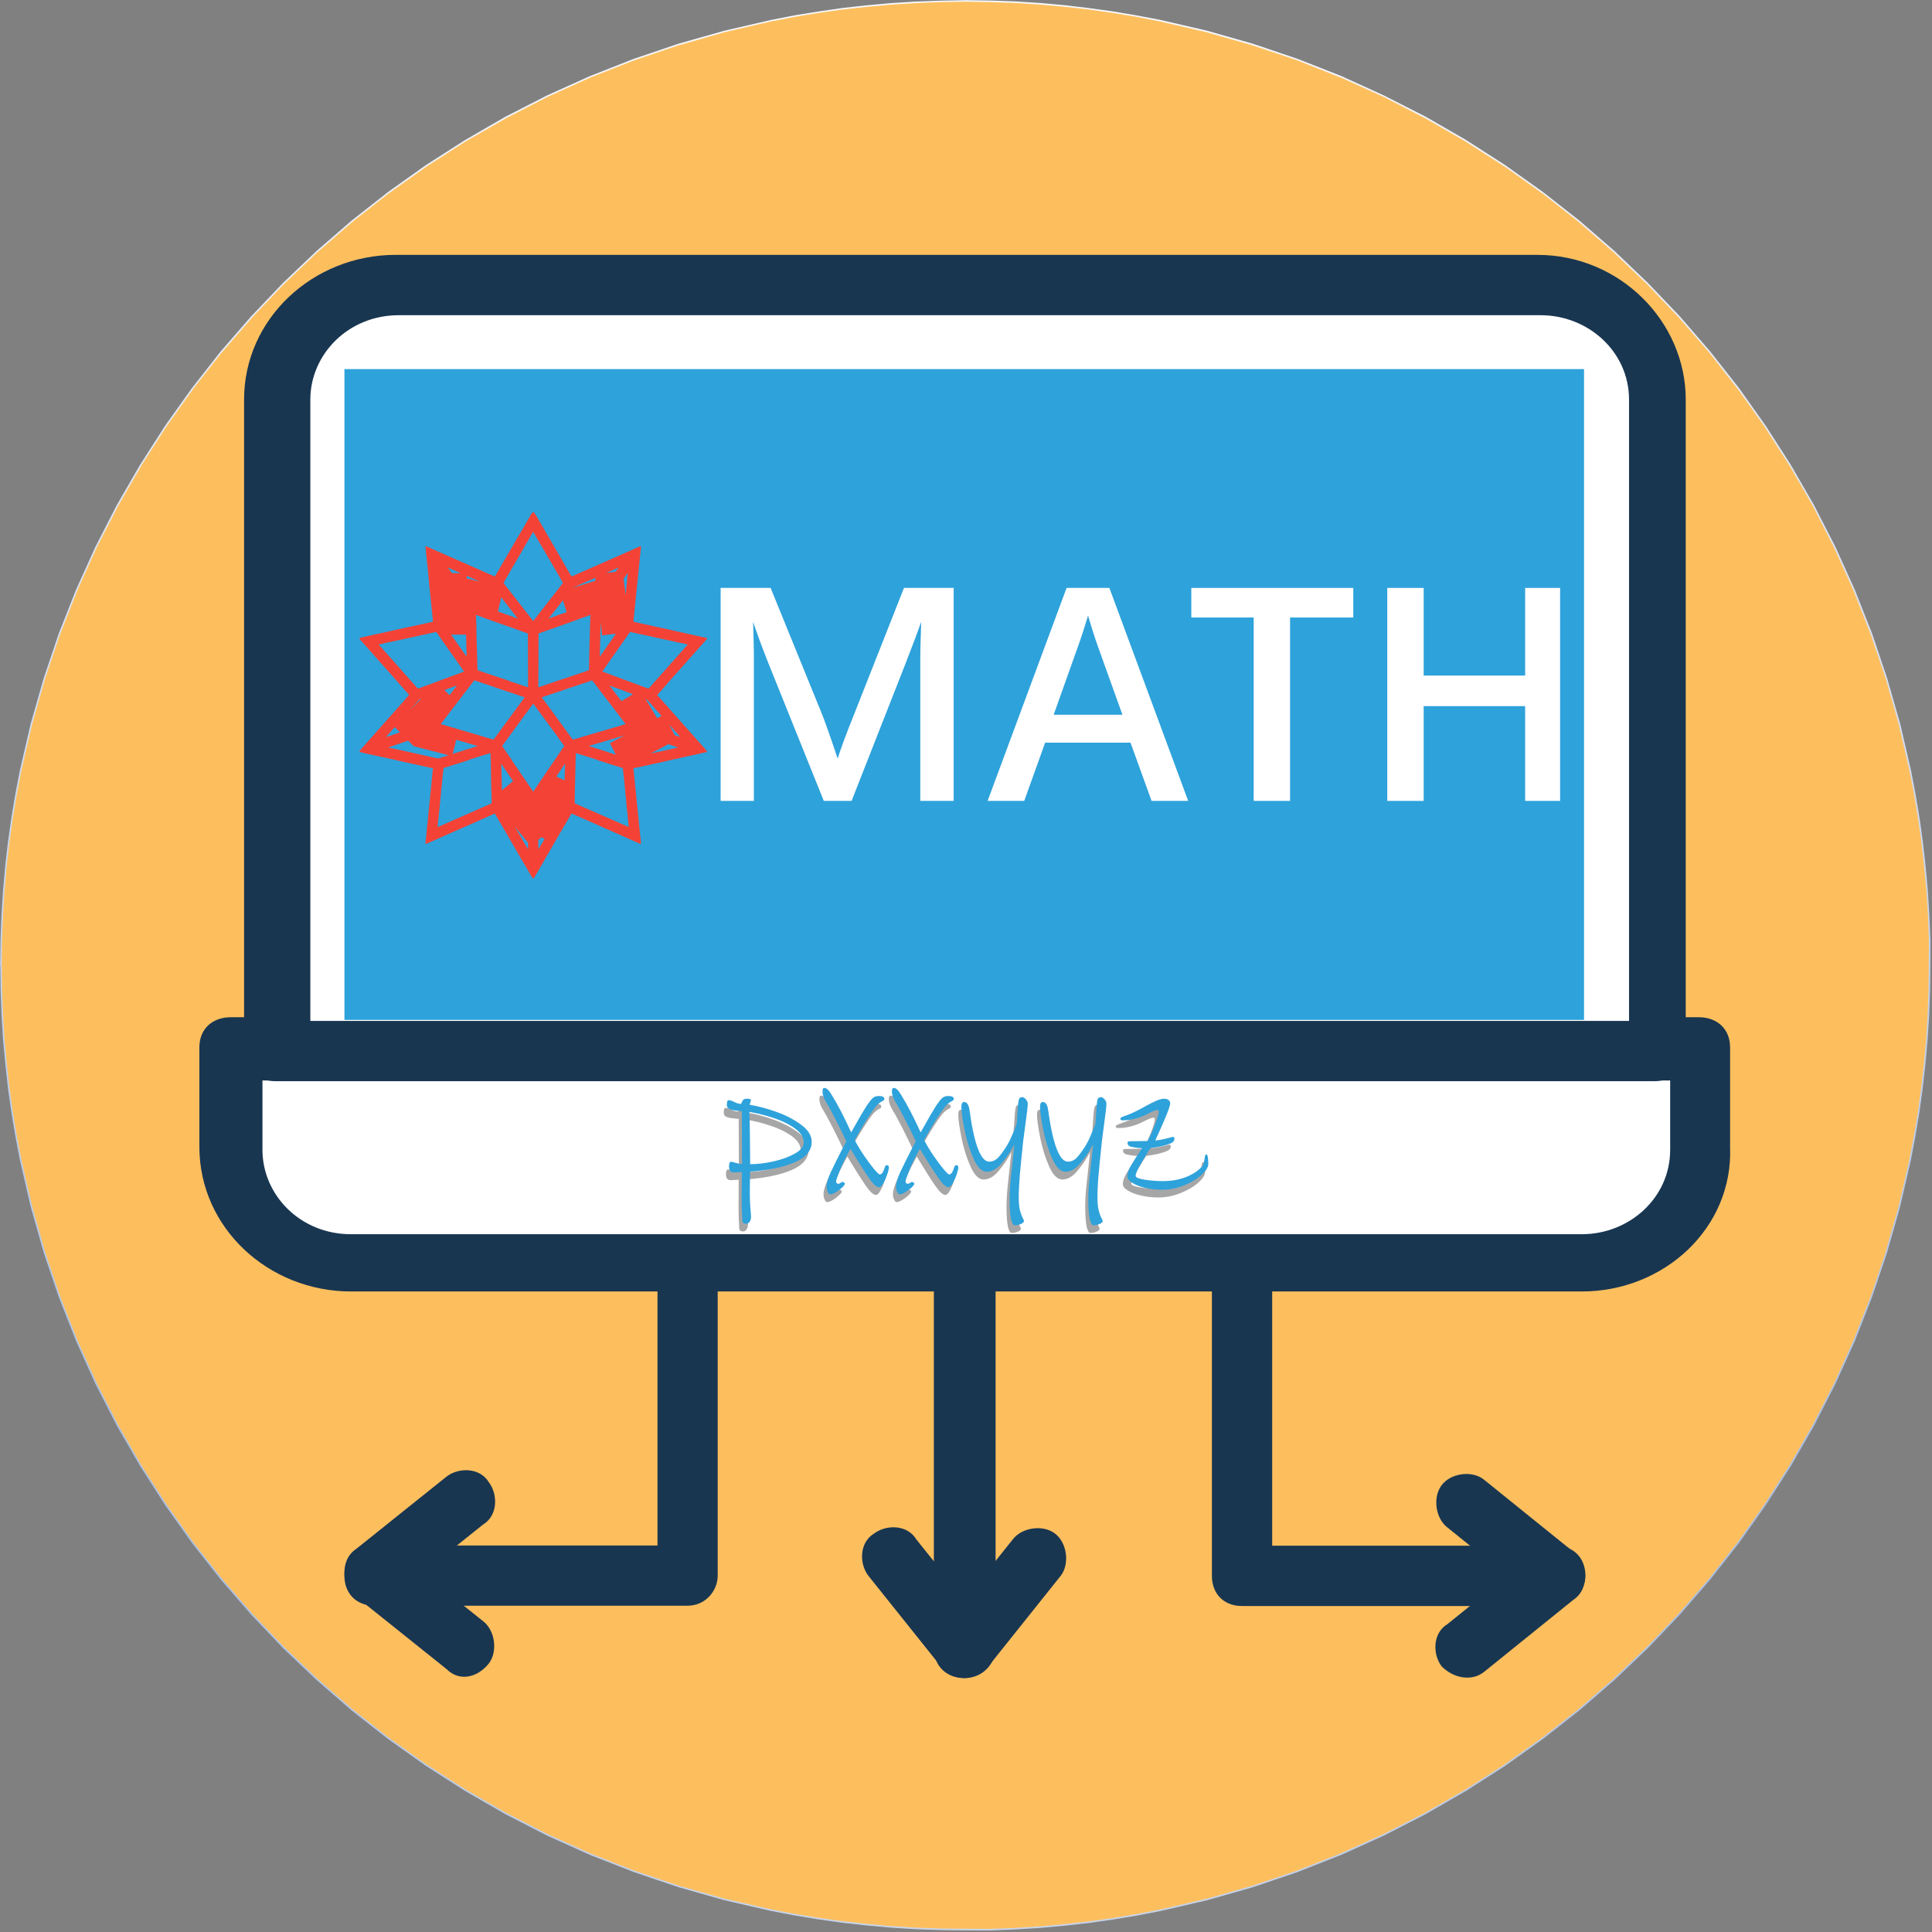 <?xml version="1.0" encoding="UTF-8"?>
<svg xmlns="http://www.w3.org/2000/svg" xmlns:xlink="http://www.w3.org/1999/xlink" width="150.24pt" height="150.24pt" viewBox="0 0 150.24 150.24" version="1.1">
<rect x="0" y="0" width="150.24" height="150.24" fill="#808080" stroke="none"/>
<defs>
<clipPath id="clip1">
  <path d="M 0 0 L 150.238 0 L 150.238 150.238 L 0 150.238 Z M 0 0 "/>
</clipPath>
<clipPath id="clip2">
  <path d="M 0 0 L 150.238 0 L 150.238 150.238 L 0 150.238 Z M 0 0 "/>
</clipPath>
<clipPath id="clip3">
  <path d="M 0.141 75.066 L 0.164 77.016 L 0.238 78.941 L 0.359 80.848 L 0.359 80.844 L 0.531 82.742 L 0.742 84.633 L 0.742 84.629 L 1.004 86.496 L 1.312 88.348 L 1.664 90.184 L 1.664 90.18 L 2.504 93.812 L 2.504 93.809 L 3.516 97.371 L 3.516 97.367 L 4.691 100.848 L 4.691 100.844 L 6.035 104.25 L 6.031 104.246 L 7.531 107.57 L 7.531 107.566 L 9.188 110.809 L 9.188 110.805 L 10.992 113.941 L 10.992 113.938 L 12.941 116.984 L 12.941 116.98 L 15.027 119.922 L 15.023 119.918 L 17.254 122.754 L 17.25 122.75 L 19.605 125.465 L 19.602 125.465 L 22.086 128.074 L 22.086 128.07 L 24.695 130.555 L 24.691 130.551 L 27.406 132.906 L 30.238 135.133 L 33.176 137.215 L 36.219 139.164 L 39.352 140.969 L 42.582 142.625 L 42.578 142.625 L 45.902 144.125 L 45.898 144.125 L 49.305 145.461 L 49.301 145.457 L 52.781 146.637 L 52.777 146.637 L 56.34 147.648 L 59.961 148.48 L 61.797 148.832 L 63.648 149.137 L 63.645 149.137 L 65.512 149.402 L 65.512 149.398 L 67.395 149.609 L 69.289 149.781 L 71.199 149.902 L 73.121 149.969 L 73.117 149.969 L 75.055 149.992 L 77.02 150 L 77.016 150 L 78.941 149.926 L 80.848 149.805 L 80.844 149.805 L 82.742 149.633 L 84.633 149.422 L 84.629 149.422 L 86.496 149.16 L 88.348 148.852 L 88.348 148.855 L 90.184 148.5 L 90.18 148.5 L 93.812 147.66 L 93.809 147.664 L 97.371 146.648 L 97.367 146.652 L 100.852 145.473 L 104.25 144.133 L 107.57 142.633 L 110.809 140.977 L 113.941 139.172 L 116.98 137.223 L 119.922 135.133 L 122.75 132.906 L 125.469 130.551 L 125.461 130.555 L 128.07 128.07 L 128.07 128.074 L 130.551 125.473 L 132.91 122.75 L 132.91 122.754 L 135.129 119.918 L 135.129 119.922 L 137.219 116.98 L 137.211 116.984 L 139.16 113.938 L 139.16 113.941 L 140.969 110.797 L 140.969 110.801 L 142.629 107.566 L 142.629 107.57 L 144.129 104.246 L 144.121 104.25 L 145.461 100.848 L 146.641 97.359 L 146.629 97.363 L 147.648 93.801 L 147.648 93.805 L 148.48 90.176 L 148.828 88.34 L 149.141 86.488 L 149.398 84.613 L 149.398 84.617 L 149.609 82.734 L 149.781 80.836 L 149.781 80.84 L 149.898 78.926 L 149.898 78.93 L 149.969 77.008 L 149.988 75.066 L 150 73.148 L 149.93 71.223 L 149.809 69.32 L 149.629 67.422 L 149.629 67.426 L 149.422 65.535 L 149.16 63.668 L 149.16 63.672 L 148.852 61.816 L 148.852 61.82 L 148.5 59.98 L 148.5 59.984 L 147.66 56.355 L 146.648 52.793 L 146.648 52.797 L 145.469 49.32 L 144.129 45.91 L 142.629 42.59 L 140.98 39.359 L 139.172 36.219 L 139.172 36.23 L 137.219 33.18 L 135.129 30.238 L 135.129 30.25 L 132.91 27.41 L 130.551 24.691 L 128.07 22.09 L 125.469 19.609 L 122.75 17.25 L 119.922 15.02 L 119.922 15.031 L 116.98 12.93 L 116.98 12.941 L 113.941 10.988 L 110.801 9.18 L 107.57 7.52 L 104.25 6.02 L 104.25 6.031 L 100.852 4.68 L 97.359 3.512 L 97.363 3.512 L 93.801 2.5 L 93.805 2.5 L 90.176 1.66 L 88.34 1.301 L 86.488 1 L 84.613 0.73 L 84.617 0.73 L 82.734 0.52 L 80.836 0.352 L 80.84 0.352 L 78.926 0.23 L 78.93 0.23 L 77.008 0.16 L 75.066 0.129 L 75.07 0.129 L 73.148 0.16 L 71.223 0.238 L 69.32 0.359 L 67.422 0.531 L 67.426 0.531 L 65.535 0.738 L 63.668 1 L 63.672 1 L 61.816 1.309 L 61.82 1.309 L 59.98 1.66 L 59.984 1.66 L 56.355 2.5 L 52.793 3.52 L 52.797 3.512 L 49.316 4.691 L 49.32 4.691 L 45.906 6.031 L 45.91 6.031 L 42.586 7.531 L 42.59 7.531 L 39.355 9.191 L 39.359 9.191 L 36.227 10.988 L 33.184 12.941 L 30.246 15.031 L 30.246 15.02 L 27.41 17.25 L 27.414 17.25 L 24.691 19.609 L 24.695 19.602 L 22.09 22.09 L 22.094 22.078 L 19.609 24.691 L 19.613 24.691 L 17.25 27.41 L 17.254 27.398 L 15.023 30.238 L 15.027 30.238 L 12.934 33.18 L 12.938 33.172 L 10.984 36.219 L 10.988 36.219 L 9.18 39.352 L 7.523 42.578 L 6.023 45.898 L 6.027 45.898 L 4.684 49.301 L 3.508 52.781 L 3.508 52.777 L 2.496 56.34 L 1.656 59.961 L 1.305 61.797 L 0.996 63.648 L 0.996 63.645 L 0.734 65.512 L 0.516 67.395 L 0.352 69.289 L 0.23 71.199 L 0.234 71.199 L 0.156 73.121 L 0.156 73.117 L 0.129 75.055 L 0.121 75.027 Z M 0.008 75.066 L 0.039 73.117 L 0.113 71.195 L 0.234 69.281 L 0.398 67.383 L 0.617 65.496 L 0.879 63.629 L 1.188 61.773 L 1.539 59.934 L 2.379 56.309 L 3.395 52.746 L 4.57 49.262 L 5.914 45.852 L 7.414 42.531 L 9.074 39.289 L 10.883 36.16 L 12.836 33.109 L 14.93 30.172 L 17.16 27.328 L 19.523 24.609 L 22.008 22 L 24.613 19.52 L 27.336 17.16 L 30.176 14.93 L 33.117 12.84 L 36.164 10.891 L 39.301 9.078 L 42.535 7.422 L 45.863 5.922 L 49.277 4.578 L 52.762 3.398 L 56.324 2.391 L 59.957 1.551 L 61.797 1.191 L 63.652 0.891 L 65.52 0.621 L 67.41 0.41 L 69.309 0.238 L 71.219 0.121 L 73.145 0.051 L 75.066 0.012 L 77.012 0.039 L 78.934 0.109 L 80.848 0.23 L 82.746 0.398 L 84.629 0.621 L 86.508 0.879 L 88.359 1.191 L 90.199 1.539 L 93.832 2.379 L 97.398 3.391 L 100.891 4.57 L 104.301 5.91 L 107.621 7.422 L 110.859 9.07 L 114 10.879 L 117.051 12.84 L 119.988 14.93 L 122.828 17.16 L 125.551 19.52 L 128.16 22.012 L 130.641 24.609 L 133 27.34 L 135.23 30.172 L 137.32 33.121 L 139.27 36.16 L 141.078 39.301 L 142.738 42.539 L 144.238 45.859 L 145.59 49.281 L 146.762 52.762 L 147.781 56.324 L 148.621 59.957 L 148.969 61.797 L 149.281 63.652 L 149.539 65.52 L 149.75 67.41 L 149.922 69.309 L 150.039 71.219 L 150.121 73.145 L 150.109 75.066 L 150.09 77.012 L 150.02 78.934 L 149.898 80.848 L 149.73 82.746 L 149.52 84.629 L 149.262 86.508 L 148.949 88.359 L 148.602 90.199 L 147.762 93.832 L 146.75 97.398 L 145.57 100.887 L 144.238 104.297 L 142.73 107.621 L 141.078 110.855 L 139.27 114 L 137.309 117.051 L 135.23 119.992 L 133 122.828 L 130.641 125.555 L 128.16 128.156 L 125.551 130.641 L 122.828 133 L 119.988 135.227 L 117.051 137.32 L 114 139.273 L 110.859 141.082 L 107.621 142.742 L 104.301 144.242 L 100.891 145.586 L 97.406 146.766 L 93.84 147.777 L 90.207 148.617 L 88.367 148.973 L 86.516 149.277 L 84.645 149.543 L 82.754 149.754 L 80.855 149.926 L 78.949 150.043 L 77.02 150.121 L 75.051 150.113 L 73.117 150.09 L 71.195 150.023 L 69.281 149.902 L 67.383 149.73 L 65.496 149.52 L 63.629 149.258 L 61.773 148.949 L 59.934 148.598 L 56.309 147.762 L 52.746 146.75 L 49.262 145.57 L 45.855 144.234 L 42.527 142.734 L 39.293 141.074 L 36.156 139.266 L 33.109 137.316 L 30.168 135.227 L 27.328 133 L 24.613 130.641 L 22 128.156 L 19.516 125.547 L 17.16 122.828 L 14.93 119.992 L 12.844 117.051 L 10.891 114 L 9.082 110.863 L 7.422 107.621 L 5.922 104.297 L 4.578 100.887 L 3.398 97.406 L 2.387 93.84 L 1.547 90.207 L 1.195 88.367 L 0.887 86.516 L 0.621 84.645 L 0.414 82.754 L 0.238 80.855 L 0.121 78.949 L 0.047 77.02 L 0.023 75.082 L 0.027 75.109 Z M 0.008 75.066 "/>
</clipPath>
<linearGradient id="linear0" gradientUnits="userSpaceOnUse" x1="75.081" y1="150.23" x2="75.081" y2="0.12" gradientTransform="matrix(1,0,0,-1,0,150.24)">
<stop offset="0" style="stop-color:rgb(96.468%,97.252%,98.822%);stop-opacity:1;"/>
<stop offset="0.008" style="stop-color:rgb(96.315%,97.137%,98.773%);stop-opacity:1;"/>
<stop offset="0.016" style="stop-color:rgb(96.007%,96.909%,98.674%);stop-opacity:1;"/>
<stop offset="0.023" style="stop-color:rgb(95.697%,96.677%,98.575%);stop-opacity:1;"/>
<stop offset="0.031" style="stop-color:rgb(95.386%,96.445%,98.476%);stop-opacity:1;"/>
<stop offset="0.039" style="stop-color:rgb(95.076%,96.213%,98.376%);stop-opacity:1;"/>
<stop offset="0.047" style="stop-color:rgb(94.765%,95.981%,98.277%);stop-opacity:1;"/>
<stop offset="0.055" style="stop-color:rgb(94.455%,95.749%,98.178%);stop-opacity:1;"/>
<stop offset="0.062" style="stop-color:rgb(94.144%,95.517%,98.079%);stop-opacity:1;"/>
<stop offset="0.07" style="stop-color:rgb(93.834%,95.285%,97.978%);stop-opacity:1;"/>
<stop offset="0.078" style="stop-color:rgb(93.523%,95.055%,97.879%);stop-opacity:1;"/>
<stop offset="0.086" style="stop-color:rgb(93.213%,94.823%,97.78%);stop-opacity:1;"/>
<stop offset="0.094" style="stop-color:rgb(92.902%,94.591%,97.681%);stop-opacity:1;"/>
<stop offset="0.102" style="stop-color:rgb(92.592%,94.359%,97.581%);stop-opacity:1;"/>
<stop offset="0.109" style="stop-color:rgb(92.281%,94.127%,97.482%);stop-opacity:1;"/>
<stop offset="0.117" style="stop-color:rgb(91.971%,93.895%,97.383%);stop-opacity:1;"/>
<stop offset="0.125" style="stop-color:rgb(91.66%,93.663%,97.284%);stop-opacity:1;"/>
<stop offset="0.133" style="stop-color:rgb(91.35%,93.431%,97.185%);stop-opacity:1;"/>
<stop offset="0.141" style="stop-color:rgb(91.039%,93.199%,97.084%);stop-opacity:1;"/>
<stop offset="0.148" style="stop-color:rgb(90.729%,92.967%,96.985%);stop-opacity:1;"/>
<stop offset="0.156" style="stop-color:rgb(90.417%,92.735%,96.886%);stop-opacity:1;"/>
<stop offset="0.164" style="stop-color:rgb(90.108%,92.503%,96.786%);stop-opacity:1;"/>
<stop offset="0.172" style="stop-color:rgb(89.796%,92.271%,96.687%);stop-opacity:1;"/>
<stop offset="0.18" style="stop-color:rgb(89.487%,92.039%,96.588%);stop-opacity:1;"/>
<stop offset="0.188" style="stop-color:rgb(89.175%,91.808%,96.489%);stop-opacity:1;"/>
<stop offset="0.195" style="stop-color:rgb(88.866%,91.576%,96.39%);stop-opacity:1;"/>
<stop offset="0.203" style="stop-color:rgb(88.554%,91.345%,96.289%);stop-opacity:1;"/>
<stop offset="0.211" style="stop-color:rgb(88.245%,91.113%,96.19%);stop-opacity:1;"/>
<stop offset="0.219" style="stop-color:rgb(87.935%,90.881%,96.091%);stop-opacity:1;"/>
<stop offset="0.227" style="stop-color:rgb(87.624%,90.649%,95.992%);stop-opacity:1;"/>
<stop offset="0.234" style="stop-color:rgb(87.314%,90.417%,95.892%);stop-opacity:1;"/>
<stop offset="0.242" style="stop-color:rgb(87.003%,90.186%,95.793%);stop-opacity:1;"/>
<stop offset="0.25" style="stop-color:rgb(86.693%,89.954%,95.694%);stop-opacity:1;"/>
<stop offset="0.258" style="stop-color:rgb(86.382%,89.722%,95.595%);stop-opacity:1;"/>
<stop offset="0.266" style="stop-color:rgb(86.072%,89.49%,95.496%);stop-opacity:1;"/>
<stop offset="0.273" style="stop-color:rgb(85.76%,89.258%,95.395%);stop-opacity:1;"/>
<stop offset="0.281" style="stop-color:rgb(85.451%,89.026%,95.296%);stop-opacity:1;"/>
<stop offset="0.289" style="stop-color:rgb(85.139%,88.794%,95.197%);stop-opacity:1;"/>
<stop offset="0.297" style="stop-color:rgb(84.83%,88.562%,95.097%);stop-opacity:1;"/>
<stop offset="0.305" style="stop-color:rgb(84.518%,88.33%,94.998%);stop-opacity:1;"/>
<stop offset="0.312" style="stop-color:rgb(84.209%,88.098%,94.899%);stop-opacity:1;"/>
<stop offset="0.32" style="stop-color:rgb(83.897%,87.868%,94.8%);stop-opacity:1;"/>
<stop offset="0.328" style="stop-color:rgb(83.588%,87.636%,94.701%);stop-opacity:1;"/>
<stop offset="0.336" style="stop-color:rgb(83.276%,87.404%,94.601%);stop-opacity:1;"/>
<stop offset="0.344" style="stop-color:rgb(82.967%,87.172%,94.501%);stop-opacity:1;"/>
<stop offset="0.352" style="stop-color:rgb(82.655%,86.94%,94.402%);stop-opacity:1;"/>
<stop offset="0.359" style="stop-color:rgb(82.346%,86.708%,94.302%);stop-opacity:1;"/>
<stop offset="0.367" style="stop-color:rgb(82.034%,86.476%,94.203%);stop-opacity:1;"/>
<stop offset="0.375" style="stop-color:rgb(81.725%,86.244%,94.104%);stop-opacity:1;"/>
<stop offset="0.383" style="stop-color:rgb(81.413%,86.012%,94.005%);stop-opacity:1;"/>
<stop offset="0.391" style="stop-color:rgb(81.104%,85.78%,93.906%);stop-opacity:1;"/>
<stop offset="0.398" style="stop-color:rgb(80.792%,85.548%,93.806%);stop-opacity:1;"/>
<stop offset="0.406" style="stop-color:rgb(80.482%,85.316%,93.706%);stop-opacity:1;"/>
<stop offset="0.414" style="stop-color:rgb(80.171%,85.085%,93.607%);stop-opacity:1;"/>
<stop offset="0.422" style="stop-color:rgb(79.861%,84.853%,93.507%);stop-opacity:1;"/>
<stop offset="0.43" style="stop-color:rgb(79.55%,84.621%,93.408%);stop-opacity:1;"/>
<stop offset="0.438" style="stop-color:rgb(79.24%,84.389%,93.309%);stop-opacity:1;"/>
<stop offset="0.445" style="stop-color:rgb(78.929%,84.158%,93.21%);stop-opacity:1;"/>
<stop offset="0.453" style="stop-color:rgb(78.619%,83.926%,93.111%);stop-opacity:1;"/>
<stop offset="0.461" style="stop-color:rgb(78.308%,83.694%,93.011%);stop-opacity:1;"/>
<stop offset="0.469" style="stop-color:rgb(77.998%,83.463%,92.912%);stop-opacity:1;"/>
<stop offset="0.477" style="stop-color:rgb(77.689%,83.231%,92.812%);stop-opacity:1;"/>
<stop offset="0.484" style="stop-color:rgb(77.377%,82.999%,92.712%);stop-opacity:1;"/>
<stop offset="0.492" style="stop-color:rgb(77.068%,82.767%,92.613%);stop-opacity:1;"/>
<stop offset="0.5" style="stop-color:rgb(76.756%,82.535%,92.514%);stop-opacity:1;"/>
<stop offset="0.508" style="stop-color:rgb(76.447%,82.303%,92.415%);stop-opacity:1;"/>
<stop offset="0.516" style="stop-color:rgb(76.135%,82.071%,92.316%);stop-opacity:1;"/>
<stop offset="0.523" style="stop-color:rgb(75.826%,81.839%,92.216%);stop-opacity:1;"/>
<stop offset="0.531" style="stop-color:rgb(75.514%,81.607%,92.117%);stop-opacity:1;"/>
<stop offset="0.539" style="stop-color:rgb(75.204%,81.375%,92.017%);stop-opacity:1;"/>
<stop offset="0.547" style="stop-color:rgb(74.893%,81.143%,91.917%);stop-opacity:1;"/>
<stop offset="0.555" style="stop-color:rgb(74.583%,80.911%,91.818%);stop-opacity:1;"/>
<stop offset="0.562" style="stop-color:rgb(74.272%,80.681%,91.719%);stop-opacity:1;"/>
<stop offset="0.57" style="stop-color:rgb(73.962%,80.449%,91.62%);stop-opacity:1;"/>
<stop offset="0.578" style="stop-color:rgb(73.651%,80.217%,91.521%);stop-opacity:1;"/>
<stop offset="0.586" style="stop-color:rgb(73.341%,79.985%,91.422%);stop-opacity:1;"/>
<stop offset="0.594" style="stop-color:rgb(73.03%,79.753%,91.322%);stop-opacity:1;"/>
<stop offset="0.602" style="stop-color:rgb(72.72%,79.521%,91.223%);stop-opacity:1;"/>
<stop offset="0.609" style="stop-color:rgb(72.409%,79.289%,91.122%);stop-opacity:1;"/>
<stop offset="0.617" style="stop-color:rgb(72.099%,79.057%,91.023%);stop-opacity:1;"/>
<stop offset="0.625" style="stop-color:rgb(71.788%,78.825%,90.924%);stop-opacity:1;"/>
<stop offset="0.633" style="stop-color:rgb(71.478%,78.593%,90.825%);stop-opacity:1;"/>
<stop offset="0.641" style="stop-color:rgb(71.167%,78.362%,90.726%);stop-opacity:1;"/>
<stop offset="0.648" style="stop-color:rgb(70.857%,78.13%,90.627%);stop-opacity:1;"/>
<stop offset="0.656" style="stop-color:rgb(70.546%,77.898%,90.527%);stop-opacity:1;"/>
<stop offset="0.664" style="stop-color:rgb(70.236%,77.666%,90.428%);stop-opacity:1;"/>
<stop offset="0.672" style="stop-color:rgb(69.925%,77.434%,90.329%);stop-opacity:1;"/>
<stop offset="0.68" style="stop-color:rgb(69.615%,77.202%,90.228%);stop-opacity:1;"/>
<stop offset="0.688" style="stop-color:rgb(69.304%,76.971%,90.129%);stop-opacity:1;"/>
<stop offset="0.695" style="stop-color:rgb(68.994%,76.74%,90.03%);stop-opacity:1;"/>
<stop offset="0.703" style="stop-color:rgb(68.683%,76.508%,89.931%);stop-opacity:1;"/>
<stop offset="0.711" style="stop-color:rgb(68.373%,76.276%,89.832%);stop-opacity:1;"/>
<stop offset="0.719" style="stop-color:rgb(68.062%,76.044%,89.732%);stop-opacity:1;"/>
<stop offset="0.727" style="stop-color:rgb(67.752%,75.812%,89.633%);stop-opacity:1;"/>
<stop offset="0.734" style="stop-color:rgb(67.442%,75.58%,89.534%);stop-opacity:1;"/>
<stop offset="0.75" style="stop-color:rgb(67.172%,75.378%,89.447%);stop-opacity:1;"/>
<stop offset="0.812" style="stop-color:rgb(67.058%,75.293%,89.412%);stop-opacity:1;"/>
<stop offset="0.828" style="stop-color:rgb(67.058%,75.293%,89.412%);stop-opacity:1;"/>
<stop offset="0.836" style="stop-color:rgb(67.245%,75.433%,89.471%);stop-opacity:1;"/>
<stop offset="0.84" style="stop-color:rgb(67.685%,75.763%,89.613%);stop-opacity:1;"/>
<stop offset="0.844" style="stop-color:rgb(67.938%,75.952%,89.694%);stop-opacity:1;"/>
<stop offset="0.848" style="stop-color:rgb(68.19%,76.141%,89.775%);stop-opacity:1;"/>
<stop offset="0.852" style="stop-color:rgb(68.442%,76.331%,89.856%);stop-opacity:1;"/>
<stop offset="0.855" style="stop-color:rgb(68.694%,76.52%,89.937%);stop-opacity:1;"/>
<stop offset="0.859" style="stop-color:rgb(68.947%,76.709%,90.018%);stop-opacity:1;"/>
<stop offset="0.863" style="stop-color:rgb(69.199%,76.898%,90.099%);stop-opacity:1;"/>
<stop offset="0.867" style="stop-color:rgb(69.452%,77.089%,90.181%);stop-opacity:1;"/>
<stop offset="0.871" style="stop-color:rgb(69.704%,77.278%,90.262%);stop-opacity:1;"/>
<stop offset="0.875" style="stop-color:rgb(69.955%,77.467%,90.343%);stop-opacity:1;"/>
<stop offset="0.879" style="stop-color:rgb(70.207%,77.657%,90.424%);stop-opacity:1;"/>
<stop offset="0.883" style="stop-color:rgb(70.461%,77.846%,90.504%);stop-opacity:1;"/>
<stop offset="0.887" style="stop-color:rgb(70.712%,78.035%,90.585%);stop-opacity:1;"/>
<stop offset="0.891" style="stop-color:rgb(70.966%,78.224%,90.666%);stop-opacity:1;"/>
<stop offset="0.895" style="stop-color:rgb(71.217%,78.413%,90.747%);stop-opacity:1;"/>
<stop offset="0.898" style="stop-color:rgb(71.469%,78.603%,90.829%);stop-opacity:1;"/>
<stop offset="0.902" style="stop-color:rgb(71.721%,78.792%,90.91%);stop-opacity:1;"/>
<stop offset="0.906" style="stop-color:rgb(71.974%,78.981%,90.991%);stop-opacity:1;"/>
<stop offset="0.91" style="stop-color:rgb(72.226%,79.17%,91.072%);stop-opacity:1;"/>
<stop offset="0.914" style="stop-color:rgb(72.479%,79.359%,91.153%);stop-opacity:1;"/>
<stop offset="0.918" style="stop-color:rgb(72.731%,79.549%,91.234%);stop-opacity:1;"/>
<stop offset="0.922" style="stop-color:rgb(72.983%,79.738%,91.316%);stop-opacity:1;"/>
<stop offset="0.926" style="stop-color:rgb(73.235%,79.927%,91.397%);stop-opacity:1;"/>
<stop offset="0.93" style="stop-color:rgb(73.488%,80.116%,91.478%);stop-opacity:1;"/>
<stop offset="0.934" style="stop-color:rgb(73.74%,80.305%,91.559%);stop-opacity:1;"/>
<stop offset="0.938" style="stop-color:rgb(73.993%,80.495%,91.64%);stop-opacity:1;"/>
<stop offset="0.941" style="stop-color:rgb(74.245%,80.684%,91.721%);stop-opacity:1;"/>
<stop offset="0.945" style="stop-color:rgb(74.496%,80.873%,91.801%);stop-opacity:1;"/>
<stop offset="0.949" style="stop-color:rgb(74.748%,81.062%,91.882%);stop-opacity:1;"/>
<stop offset="0.953" style="stop-color:rgb(75.002%,81.252%,91.965%);stop-opacity:1;"/>
<stop offset="0.957" style="stop-color:rgb(75.253%,81.441%,92.046%);stop-opacity:1;"/>
<stop offset="0.961" style="stop-color:rgb(75.507%,81.63%,92.126%);stop-opacity:1;"/>
<stop offset="0.965" style="stop-color:rgb(75.758%,81.819%,92.207%);stop-opacity:1;"/>
<stop offset="0.969" style="stop-color:rgb(76.01%,82.008%,92.288%);stop-opacity:1;"/>
<stop offset="0.973" style="stop-color:rgb(76.262%,82.198%,92.369%);stop-opacity:1;"/>
<stop offset="0.977" style="stop-color:rgb(76.515%,82.387%,92.451%);stop-opacity:1;"/>
<stop offset="0.98" style="stop-color:rgb(76.767%,82.576%,92.532%);stop-opacity:1;"/>
<stop offset="0.984" style="stop-color:rgb(77.02%,82.765%,92.613%);stop-opacity:1;"/>
<stop offset="0.988" style="stop-color:rgb(77.272%,82.954%,92.694%);stop-opacity:1;"/>
<stop offset="0.992" style="stop-color:rgb(77.524%,83.144%,92.775%);stop-opacity:1;"/>
<stop offset="0.996" style="stop-color:rgb(77.776%,83.333%,92.856%);stop-opacity:1;"/>
<stop offset="1" style="stop-color:rgb(78.029%,83.522%,92.937%);stop-opacity:1;"/>
</linearGradient>
</defs>
<g id="surface1">
<g clip-path="url(#clip1)" clip-rule="nonzero">
<path style=" stroke:none;fill-rule:evenodd;fill:rgb(99.199%,74.899%,36.899%);fill-opacity:1;" d="M 0.082 75.082 C 0.082 116.504 33.66 150.082 75.082 150.082 C 116.5 150.082 150.078 116.504 150.078 75.082 C 150.078 33.66 116.5 0.078 75.082 0.078 C 33.66 0.078 0.082 33.66 0.082 75.082 Z M 0.082 75.082 "/>
</g>
<g clip-path="url(#clip2)" clip-rule="nonzero">
<g clip-path="url(#clip3)" clip-rule="nonzero">
<path style=" stroke:none;fill-rule:nonzero;fill:url(#linear0);" d="M 0.008 150.121 L 0.008 0.012 L 150.121 0.012 L 150.121 150.121 Z M 0.008 150.121 "/>
</g>
</g>
<path style=" stroke:none;fill-rule:evenodd;fill:rgb(100%,100%,100%);fill-opacity:1;" d="M 17.902 81.742 L 17.902 89.48 C 17.902 94.402 22.074 98.391 27.227 98.391 L 122.91 98.391 C 128.059 98.391 132.23 94.402 132.23 89.48 L 132.23 81.742 Z M 17.902 81.742 "/>
<path style=" stroke:none;fill-rule:evenodd;fill:rgb(9.799%,21.199%,31.799%);fill-opacity:1;" d="M 123.012 100.43 L 27.285 100.43 C 20.902 100.43 15.504 95.508 15.504 89.18 L 15.504 81.445 C 15.504 80.039 16.484 79.102 17.957 79.102 L 132.09 79.102 C 133.559 79.102 134.539 80.039 134.539 81.445 L 134.539 89.18 C 134.789 95.508 129.391 100.43 123.012 100.43 Z M 20.41 84.023 L 20.41 89.414 C 20.41 92.93 23.355 95.977 27.281 95.977 L 123.012 95.977 C 126.691 95.977 129.879 93.164 129.879 89.414 L 129.879 84.023 Z M 20.41 84.023 "/>
<path style=" stroke:none;fill-rule:evenodd;fill:rgb(100%,100%,100%);fill-opacity:1;" d="M 119.609 22.219 L 30.715 22.219 C 25.559 22.219 21.383 26.199 21.383 31.121 L 21.383 81.68 L 128.691 81.68 L 128.691 31.121 C 128.691 26.199 124.762 22.219 119.609 22.219 Z M 119.609 22.219 "/>
<path style=" stroke:none;fill-rule:evenodd;fill:rgb(9.799%,21.199%,31.799%);fill-opacity:1;" d="M 119.559 19.82 L 30.758 19.82 C 24.379 19.82 18.98 24.75 18.98 31.078 L 18.98 81.734 C 18.98 83.141 19.965 84.078 21.438 84.078 L 128.641 84.078 C 130.109 84.078 131.09 83.141 131.09 81.734 L 131.09 31.078 C 131.09 24.98 125.941 19.82 119.559 19.82 Z M 126.191 79.391 L 24.133 79.391 L 24.133 31.078 C 24.133 27.559 27.078 24.512 31.004 24.512 L 119.809 24.512 C 123.488 24.512 126.68 27.328 126.68 31.078 L 126.68 79.391 Z M 126.191 79.391 "/>
<path style=" stroke:none;fill-rule:evenodd;fill:rgb(17.999%,63.499%,85.899%);fill-opacity:1;" d="M 26.785 79.312 L 123.18 79.312 L 123.18 28.703 L 26.785 28.703 Z M 26.785 79.312 "/>
<path style=" stroke:none;fill-rule:evenodd;fill:rgb(9.799%,21.199%,31.799%);fill-opacity:1;" d="M 112.102 129.578 C 111.398 128.641 111.398 127 112.559 126.297 L 117.219 122.539 L 112.559 118.785 C 111.629 118.082 111.398 116.438 112.102 115.5 C 112.801 114.562 114.43 114.328 115.359 115.031 L 122.34 120.664 C 122.809 121.133 123.27 121.836 123.27 122.539 C 123.27 123.242 123.039 123.949 122.34 124.418 L 115.359 130.051 C 114.43 130.754 113.031 130.52 112.102 129.578 Z M 112.102 129.578 "/>
<path style=" stroke:none;fill-rule:evenodd;fill:rgb(9.799%,21.199%,31.799%);fill-opacity:1;" d="M 120.949 124.891 L 96.586 124.891 C 95.18 124.891 94.242 123.953 94.242 122.547 L 94.242 99.566 C 94.242 98.16 95.18 97.223 96.586 97.223 C 97.992 97.223 98.93 98.16 98.93 99.566 L 98.93 120.199 L 120.949 120.199 C 122.352 120.199 123.289 121.137 123.289 122.547 C 123.289 123.719 122.121 124.891 120.949 124.891 Z M 34.746 129.812 L 27.719 124.188 C 27.25 123.719 26.781 123.016 26.781 122.312 C 26.781 121.609 27.016 120.902 27.719 120.434 L 34.746 114.809 C 35.684 114.105 37.324 114.105 38.023 115.277 C 38.727 116.215 38.727 117.855 37.559 118.559 L 32.871 122.312 L 37.559 126.062 C 38.492 126.766 38.727 128.406 38.023 129.348 C 37.09 130.516 35.684 130.754 34.746 129.812 Z M 34.746 129.812 "/>
<path style=" stroke:none;fill-rule:evenodd;fill:rgb(9.799%,21.199%,31.799%);fill-opacity:1;" d="M 53.469 124.867 L 29.121 124.867 C 27.719 124.867 26.781 123.93 26.781 122.523 C 26.781 121.117 27.719 120.184 29.121 120.184 L 51.129 120.184 L 51.129 99.566 C 51.129 98.16 52.066 97.223 53.469 97.223 C 54.875 97.223 55.812 98.16 55.812 99.566 L 55.812 122.523 C 55.812 123.695 54.875 124.867 53.469 124.867 Z M 75.008 130.492 C 74.305 130.492 73.602 130.258 73.137 129.555 L 67.516 122.523 C 66.812 121.59 66.812 119.949 67.984 119.246 C 68.922 118.543 70.559 118.543 71.262 119.715 L 75.008 124.398 L 78.754 119.715 C 79.457 118.777 81.094 118.543 82.031 119.246 C 82.969 119.949 83.203 121.59 82.5 122.523 L 76.883 129.555 C 76.414 130.023 75.711 130.492 75.008 130.492 Z M 75.008 130.492 "/>
<path style=" stroke:none;fill-rule:evenodd;fill:rgb(9.799%,21.199%,31.799%);fill-opacity:1;" d="M 75.023 130.492 C 73.582 130.492 72.621 129.555 72.621 128.148 L 72.621 99.566 C 72.621 98.16 73.582 97.223 75.023 97.223 C 76.461 97.223 77.422 98.16 77.422 99.566 L 77.422 128.148 C 77.422 129.32 76.461 130.492 75.023 130.492 Z M 75.023 130.492 "/>
<path style=" stroke:none;fill-rule:evenodd;fill:rgb(95.699%,26.299%,21.199%);fill-opacity:1;" d="M 41.469 39.852 L 41.367 39.879 L 40.746 40.961 L 40.133 42 L 38.488 44.828 L 38.465 44.828 L 33.25 42.531 L 33.113 42.469 L 33.09 42.469 L 33.09 42.59 L 33.125 42.809 L 33.125 42.93 L 33.305 44.59 L 33.305 44.711 L 33.348 45.051 L 33.348 45.16 L 33.645 48.059 L 33.645 48.16 L 33.668 48.27 L 33.668 48.352 L 30.492 49.039 L 30.438 49.059 L 29.82 49.199 L 29.785 49.211 L 29.73 49.211 L 28.25 49.539 L 28.195 49.551 L 27.965 49.602 L 27.965 49.711 L 27.988 49.719 L 30.504 52.555 L 30.574 52.629 L 30.727 52.809 L 31.816 54.039 L 31.816 54.047 L 31.742 54.113 L 31.445 54.465 L 27.98 58.367 L 27.965 58.375 L 27.965 58.488 L 28.062 58.496 L 28.461 58.598 L 30.754 59.094 L 30.754 59.102 L 33.648 59.742 L 33.668 59.742 L 33.668 59.805 L 33.621 60.148 L 33.621 60.258 L 33.559 60.816 L 33.559 60.926 L 33.512 61.258 L 33.512 61.371 L 33.445 61.93 L 33.445 62.039 L 33.379 62.594 L 33.379 62.703 L 33.332 63.035 L 33.332 63.145 L 33.27 63.703 L 33.27 63.816 L 33.199 64.367 L 33.199 64.48 L 33.156 64.816 L 33.156 64.93 L 33.09 65.48 L 33.09 65.621 L 33.141 65.621 L 38.066 63.449 L 38.461 63.266 L 38.488 63.266 L 38.727 63.691 L 39.453 64.93 L 39.477 64.973 L 40.629 66.961 L 40.848 67.316 L 41.391 68.258 L 41.402 68.285 L 41.527 68.285 L 41.531 68.258 L 41.555 68.223 L 42.312 66.938 L 42.336 66.883 L 43.145 65.48 L 43.57 64.746 L 44.441 63.27 L 44.512 63.285 L 49.789 65.621 L 49.84 65.621 L 49.84 65.508 L 49.652 63.715 L 49.652 63.602 L 49.609 63.27 L 49.609 63.16 L 49.562 62.828 L 49.562 62.715 L 49.516 62.383 L 49.516 62.273 L 49.473 61.941 L 49.473 61.828 L 49.43 61.496 L 49.43 61.383 L 49.383 61.051 L 49.383 60.938 L 49.34 60.605 L 49.34 60.496 L 49.293 60.16 L 49.293 60.047 L 49.262 59.816 L 49.262 59.746 L 51.469 59.266 L 51.523 59.254 L 52.145 59.109 L 52.184 59.109 L 52.184 59.094 L 52.492 59.027 L 52.535 59.016 L 52.59 59.016 L 53.105 58.891 L 53.141 58.879 L 53.199 58.879 L 53.461 58.809 L 53.508 58.809 L 54.879 58.496 L 54.973 58.488 L 54.973 58.402 L 54.953 58.383 L 53.344 56.562 L 53.305 56.523 L 53.039 56.227 L 51.109 54.051 L 51.109 54.039 L 51.508 53.602 L 52.047 52.98 L 54.953 49.711 L 54.973 49.699 L 54.973 49.609 L 54.926 49.602 L 53.184 49.219 L 52.68 49.109 L 52.617 49.09 L 49.262 48.352 L 49.262 48.289 L 49.848 42.5 L 49.848 42.48 L 49.789 42.48 L 49.383 42.66 L 49.367 42.68 L 49.336 42.68 L 44.863 44.648 L 44.465 44.828 L 44.441 44.828 L 41.699 40.102 L 41.566 39.91 L 41.547 39.84 Z M 41.465 41.359 L 43.312 44.512 L 43.773 45.32 L 43.762 45.352 L 42.164 47.398 L 41.465 48.301 L 41.449 48.281 L 41.102 47.828 L 41.047 47.762 L 39.16 45.34 L 39.199 45.25 L 41.062 42.039 L 41.449 41.371 Z M 48.105 44.129 L 48.094 44.16 L 47.863 44.469 L 47.141 44.559 Z M 34.828 44.129 L 34.898 44.16 L 35.816 44.57 L 35.145 44.57 L 34.84 44.16 Z M 48.816 44.57 L 48.652 46.262 L 48.496 45 L 48.801 44.578 Z M 36.297 44.781 L 36.367 44.809 L 37.32 45.23 L 36.297 44.988 Z M 46.285 44.93 L 46.312 45.16 L 44.531 45.711 L 44.75 45.609 L 46.121 45.012 Z M 38.977 46.449 L 40.254 48.09 L 40.254 48.102 L 38.727 47.551 Z M 43.777 46.68 L 44.059 47.609 L 43.742 47.719 L 43.621 47.75 L 42.676 48.102 L 42.684 48.07 L 43.734 46.738 Z M 37.016 47.82 L 38.348 48.301 L 39.562 48.73 L 39.629 48.75 L 41.051 49.262 L 41.066 53.449 L 40.578 53.289 L 39.672 52.984 L 39.562 52.934 L 38.566 52.602 L 37.527 52.254 L 37.137 52.117 L 37.121 51.773 L 37.078 50.148 L 37.062 49.762 L 37.043 48.551 L 37.023 48.141 Z M 45.918 47.82 L 45.898 48.129 L 45.863 49.352 L 45.852 49.762 L 45.809 51.762 L 45.797 52.117 L 45.34 52.277 L 44.348 52.609 L 43.309 52.957 L 42.344 53.289 L 41.863 53.449 L 41.879 49.262 L 44.086 48.48 Z M 46.707 48.41 L 46.828 49.41 L 47.895 49.281 L 46.66 51.047 L 46.637 51.055 L 46.648 50.805 L 46.676 49.609 Z M 33.926 49.141 L 34.133 49.441 L 36.09 52.223 L 32.566 53.531 L 32.496 53.555 L 29.832 50.551 L 29.453 50.129 L 29.457 50.109 L 29.613 50.09 L 30.188 49.949 L 30.375 49.922 L 30.828 49.82 L 30.887 49.809 Z M 48.996 49.141 L 53.438 50.109 L 53.48 50.121 L 53.449 50.16 L 50.805 53.133 L 50.434 53.559 L 50.309 53.512 L 46.84 52.223 L 47.48 51.297 L 47.688 51.004 Z M 35.078 49.352 L 36.242 49.352 L 36.289 51.055 L 36.273 51.047 L 35.238 49.578 Z M 36.914 52.91 L 37.121 52.988 L 38.16 53.332 L 39.125 53.664 L 40.133 54 L 40.797 54.227 L 40.707 54.352 L 38.379 57.52 L 37.004 57.109 L 36.895 57.086 L 36.848 57.066 L 34.277 56.305 L 35.543 54.648 L 36.871 52.918 Z M 46.016 52.91 L 46.059 52.918 L 48.477 56.078 L 48.652 56.309 L 48.48 56.355 L 48.438 56.375 L 45.469 57.246 L 45.324 57.289 L 44.562 57.52 L 44.539 57.516 L 43.113 55.562 L 42.879 55.238 L 42.141 54.25 L 42.133 54.227 L 42.766 54.012 L 43.805 53.664 L 44.77 53.336 L 45.809 52.992 Z M 35.516 53.324 L 35.504 53.352 L 34.957 54.062 L 34.562 53.664 L 35.453 53.332 Z M 47.414 53.324 L 47.473 53.336 L 48.258 53.621 L 49.219 53.988 L 48.328 54.523 L 47.82 53.871 L 47.781 53.812 L 47.426 53.352 Z M 32.754 54.34 L 31.848 55.246 L 32.328 54.711 L 32.609 54.395 Z M 50.211 54.363 L 50.305 54.395 L 50.363 54.453 L 51.113 55.305 L 51.172 55.363 L 51.445 55.676 L 51.102 55.855 Z M 41.461 54.723 L 41.488 54.742 L 43.355 57.281 L 43.398 57.352 L 43.859 57.984 L 43.871 58.023 L 43.754 58.184 L 43.184 59.035 L 43.117 59.141 L 42.789 59.605 L 41.477 61.547 L 41.461 61.555 L 39.863 59.219 L 39.734 59.004 L 39.066 58.039 L 39.059 57.992 L 41.242 55.016 L 41.254 55.004 Z M 52.043 56.344 L 52.809 57.203 L 52.891 57.312 L 52.523 57.188 L 52.473 57.172 Z M 30.699 56.543 L 31.102 56.949 L 30.238 57.246 L 30.031 57.312 L 30.086 57.234 Z M 48.578 57.184 L 47.426 57.789 L 47.891 58.688 L 47.641 58.609 L 47.277 58.488 L 45.801 58.016 L 45.816 58 Z M 35.48 57.527 L 37.137 58.012 L 37.129 58.023 L 36.508 58.219 L 35.906 58.402 L 35.863 58.414 L 35.203 58.629 Z M 31.742 57.594 L 32.176 58.027 L 34.887 58.73 L 34.121 58.973 L 34.047 58.98 L 31.203 58.344 L 30.195 58.129 L 30.207 58.121 Z M 51.98 57.871 L 52.719 58.125 L 52.719 58.129 L 52.102 58.266 L 52.043 58.285 L 50.598 58.598 Z M 38.145 58.559 L 38.152 58.867 L 38.168 59.34 L 38.199 61.188 L 38.234 62.125 L 38.227 62.473 L 37.902 62.617 L 34.031 64.32 L 34.074 63.816 L 34.117 63.469 L 34.141 63.16 L 34.184 62.812 L 34.234 62.262 L 34.293 61.691 L 34.316 61.379 L 34.359 61.039 L 34.406 60.48 L 34.473 59.918 L 34.488 59.727 L 36.457 59.109 L 36.461 59.086 L 36.871 58.953 Z M 44.781 58.559 L 46.465 59.09 L 46.465 59.109 L 46.887 59.242 L 48.438 59.734 L 48.465 60.047 L 48.508 60.391 L 48.566 60.945 L 48.621 61.516 L 48.645 61.828 L 48.688 62.172 L 48.73 62.727 L 48.785 63.168 L 48.891 64.32 L 48.785 64.266 L 44.695 62.473 L 44.691 62.059 L 44.77 58.844 Z M 38.977 59.395 L 38.992 59.406 L 39.086 59.551 L 39.895 60.738 L 39.031 61.461 L 38.984 59.508 Z M 43.938 59.395 L 43.949 59.395 L 43.941 59.477 L 43.914 60.398 L 43.91 60.688 L 43.262 60.387 Z M 40.031 64.289 L 41.062 65.531 L 41.066 66.035 L 41.043 66.023 L 41.008 65.957 L 40.383 64.883 L 40.363 64.859 Z M 42.102 65.117 L 42.352 65.23 L 41.887 66.023 L 41.863 66.035 L 41.863 65.312 Z M 42.102 65.117 "/>
<path style=" stroke:none;fill-rule:evenodd;fill:rgb(100%,100%,100%);fill-opacity:1;" d="M 56.039 45.719 L 59.926 45.719 L 63.887 55.449 C 64.09 55.93 64.508 57.109 65.141 58.988 C 65.375 58.23 65.812 57.051 66.457 55.449 L 70.297 45.719 L 74.16 45.719 L 74.16 62.281 L 71.566 62.281 L 71.566 51.305 C 71.566 50.816 71.574 50.328 71.59 49.84 C 71.605 49.352 71.617 48.859 71.637 48.359 C 71.453 48.871 71.305 49.281 71.188 49.59 C 71.07 49.91 70.812 50.582 70.414 51.609 L 66.223 62.281 L 64.062 62.281 L 59.715 51.48 C 59.254 50.312 58.871 49.27 58.566 48.359 C 58.582 48.852 58.594 49.328 58.605 49.809 C 58.617 50.289 58.625 50.77 58.625 51.258 L 58.625 62.281 L 56.039 62.281 Z M 56.039 45.719 "/>
<path style=" stroke:none;fill-rule:evenodd;fill:rgb(100%,100%,100%);fill-opacity:1;" d="M 82.941 45.719 L 86.27 45.719 L 92.398 62.281 L 89.551 62.281 L 87.914 57.754 L 81.273 57.754 L 79.648 62.281 L 76.801 62.281 Z M 84.613 47.871 C 84.473 48.328 84.34 48.75 84.215 49.141 C 84.09 49.531 83.941 49.961 83.77 50.434 L 81.938 55.582 L 87.285 55.582 L 85.441 50.445 C 85.184 49.738 84.906 48.879 84.613 47.871 Z M 84.613 47.871 "/>
<path style=" stroke:none;fill-rule:evenodd;fill:rgb(100%,100%,100%);fill-opacity:1;" d="M 92.641 45.719 L 105.238 45.719 L 105.238 48.02 L 100.32 48.02 L 100.32 62.281 L 97.492 62.281 L 97.492 48.02 L 92.641 48.02 Z M 92.641 45.719 "/>
<path style=" stroke:none;fill-rule:evenodd;fill:rgb(100%,100%,100%);fill-opacity:1;" d="M 107.879 45.719 L 110.711 45.719 L 110.711 52.535 L 118.602 52.535 L 118.602 45.719 L 121.32 45.719 L 121.32 62.281 L 118.602 62.281 L 118.602 54.91 L 110.711 54.91 L 110.711 62.281 L 107.879 62.281 Z M 107.879 45.719 "/>
<path style=" stroke:none;fill-rule:evenodd;fill:rgb(65.099%,65.099%,65.099%);fill-opacity:1;" d="M 63.863 85.199 C 63.953 85.199 64.043 85.246 64.141 85.34 C 64.238 85.434 64.352 85.598 64.488 85.828 C 64.922 86.535 65.41 87.477 65.953 88.66 C 65.992 88.59 66.102 88.395 66.285 88.07 C 66.586 87.523 66.879 87.023 67.172 86.562 C 67.371 86.27 67.531 86.074 67.641 85.977 C 67.754 85.879 67.91 85.828 68.113 85.828 C 68.391 85.828 68.531 85.906 68.531 86.066 C 68.531 86.105 68.52 86.137 68.488 86.16 C 68.461 86.184 68.395 86.223 68.293 86.277 C 68.191 86.332 68.09 86.41 67.98 86.52 C 67.816 86.684 67.562 87.039 67.215 87.582 C 66.863 88.125 66.535 88.684 66.227 89.258 C 66.441 89.672 66.688 90.082 66.973 90.496 C 67.258 90.914 67.516 91.254 67.742 91.523 C 67.969 91.793 68.113 91.926 68.172 91.926 C 68.305 91.926 68.414 91.801 68.504 91.547 C 68.523 91.477 68.551 91.402 68.582 91.324 C 68.617 91.246 68.656 91.207 68.707 91.207 C 68.82 91.207 68.879 91.262 68.879 91.371 C 68.879 91.496 68.836 91.688 68.75 91.941 C 68.664 92.195 68.562 92.422 68.445 92.621 C 68.328 92.824 68.219 92.922 68.113 92.922 C 67.918 92.922 67.656 92.68 67.32 92.199 C 66.988 91.715 66.57 91.059 66.066 90.227 L 65.895 89.934 C 65.699 90.285 65.543 90.582 65.422 90.82 C 65.301 91.059 65.184 91.324 65.066 91.617 C 64.875 92.09 64.777 92.367 64.777 92.453 C 64.777 92.59 64.848 92.66 64.98 92.66 C 65.012 92.66 65.059 92.637 65.125 92.586 C 65.195 92.535 65.242 92.512 65.27 92.512 C 65.32 92.512 65.363 92.527 65.402 92.559 C 65.441 92.586 65.461 92.621 65.461 92.66 C 65.461 92.719 65.387 92.816 65.242 92.953 C 65.098 93.09 64.934 93.211 64.758 93.32 C 64.578 93.426 64.434 93.48 64.328 93.48 C 64.25 93.48 64.184 93.414 64.125 93.281 C 64.066 93.148 64.039 93.012 64.039 92.863 C 64.039 92.602 64.148 92.23 64.363 91.758 C 64.582 91.285 64.906 90.629 65.344 89.785 L 65.574 89.363 C 65.383 88.941 65.125 88.41 64.801 87.773 C 64.477 87.133 64.188 86.605 63.938 86.195 C 63.793 85.941 63.719 85.699 63.719 85.465 C 63.719 85.367 63.73 85.297 63.758 85.258 C 63.781 85.219 63.816 85.199 63.863 85.199 Z M 63.863 85.199 "/>
<path style=" stroke:none;fill-rule:evenodd;fill:rgb(65.099%,65.099%,65.099%);fill-opacity:1;" d="M 69.266 85.199 C 69.352 85.199 69.445 85.246 69.539 85.34 C 69.637 85.434 69.754 85.598 69.887 85.828 C 70.324 86.535 70.812 87.477 71.352 88.66 C 71.391 88.59 71.504 88.395 71.688 88.07 C 71.984 87.523 72.281 87.023 72.57 86.562 C 72.773 86.27 72.93 86.074 73.039 85.977 C 73.152 85.879 73.309 85.828 73.512 85.828 C 73.793 85.828 73.934 85.906 73.934 86.066 C 73.934 86.105 73.918 86.137 73.891 86.16 C 73.859 86.184 73.793 86.223 73.691 86.277 C 73.59 86.332 73.488 86.41 73.383 86.52 C 73.219 86.684 72.961 87.039 72.613 87.582 C 72.266 88.125 71.938 88.684 71.629 89.258 C 71.84 89.672 72.09 90.082 72.375 90.496 C 72.66 90.914 72.914 91.254 73.141 91.523 C 73.367 91.793 73.512 91.926 73.57 91.926 C 73.703 91.926 73.816 91.801 73.902 91.547 C 73.922 91.477 73.949 91.402 73.984 91.324 C 74.016 91.246 74.059 91.207 74.105 91.207 C 74.223 91.207 74.281 91.262 74.281 91.371 C 74.281 91.496 74.238 91.688 74.148 91.941 C 74.062 92.195 73.961 92.422 73.844 92.621 C 73.73 92.824 73.617 92.922 73.512 92.922 C 73.32 92.922 73.055 92.68 72.723 92.199 C 72.387 91.715 71.973 91.059 71.469 90.227 L 71.293 89.934 C 71.102 90.285 70.945 90.582 70.824 90.82 C 70.703 91.059 70.586 91.324 70.469 91.617 C 70.273 92.09 70.18 92.367 70.18 92.453 C 70.18 92.59 70.246 92.66 70.383 92.66 C 70.41 92.66 70.457 92.637 70.527 92.586 C 70.594 92.535 70.641 92.512 70.672 92.512 C 70.719 92.512 70.762 92.527 70.801 92.559 C 70.84 92.586 70.859 92.621 70.859 92.66 C 70.859 92.719 70.785 92.816 70.641 92.953 C 70.496 93.09 70.336 93.211 70.156 93.32 C 69.977 93.426 69.836 93.48 69.73 93.48 C 69.652 93.48 69.586 93.414 69.527 93.281 C 69.469 93.148 69.438 93.012 69.438 92.863 C 69.438 92.602 69.547 92.23 69.766 91.758 C 69.98 91.285 70.309 90.629 70.742 89.785 L 70.977 89.363 C 70.781 88.941 70.523 88.41 70.199 87.773 C 69.875 87.133 69.59 86.605 69.336 86.195 C 69.191 85.941 69.121 85.699 69.121 85.465 C 69.121 85.367 69.133 85.297 69.156 85.258 C 69.18 85.219 69.219 85.199 69.266 85.199 Z M 69.266 85.199 "/>
<path style=" stroke:none;fill-rule:evenodd;fill:rgb(65.099%,65.099%,65.099%);fill-opacity:1;" d="M 79.242 85.922 C 79.34 85.922 79.438 85.977 79.535 86.086 C 79.633 86.199 79.68 86.309 79.68 86.414 C 79.68 86.637 79.629 87.121 79.52 87.867 C 79.402 88.723 79.34 89.199 79.332 89.309 C 79.203 90.5 79.117 91.41 79.062 92.035 C 79.008 92.66 78.98 93.223 78.98 93.727 C 78.98 94.145 79.016 94.473 79.078 94.719 C 79.141 94.961 79.207 95.152 79.281 95.289 C 79.352 95.434 79.391 95.516 79.391 95.547 C 79.391 95.633 79.312 95.711 79.156 95.777 C 79.004 95.848 78.844 95.879 78.676 95.879 C 78.551 95.879 78.453 95.711 78.379 95.371 C 78.305 95.031 78.27 94.504 78.27 93.785 C 78.27 93.242 78.324 92.512 78.43 91.59 L 78.648 89.586 C 78.387 90.09 78.062 90.57 77.68 91.031 C 77.301 91.492 76.902 91.723 76.496 91.723 C 76.117 91.723 75.781 91.391 75.48 90.734 C 75.18 90.074 74.945 89.328 74.773 88.492 C 74.605 87.66 74.52 87.051 74.52 86.66 C 74.52 86.418 74.594 86.297 74.738 86.297 C 74.949 86.297 75.086 86.496 75.145 86.895 C 75.512 89.59 76.027 90.938 76.688 90.938 C 76.945 90.938 77.18 90.832 77.375 90.625 C 77.574 90.414 77.809 90.094 78.082 89.656 C 78.207 89.453 78.344 89.184 78.488 88.844 C 78.633 88.504 78.746 88.223 78.82 88 L 78.926 86.531 C 78.945 86.309 78.973 86.148 79.012 86.059 C 79.051 85.965 79.129 85.922 79.242 85.922 Z M 79.242 85.922 "/>
<path style=" stroke:none;fill-rule:evenodd;fill:rgb(65.099%,65.099%,65.099%);fill-opacity:1;" d="M 85.363 85.922 C 85.461 85.922 85.559 85.977 85.656 86.086 C 85.754 86.199 85.801 86.309 85.801 86.414 C 85.801 86.637 85.746 87.121 85.641 87.867 C 85.523 88.723 85.461 89.199 85.449 89.309 C 85.324 90.5 85.234 91.41 85.184 92.035 C 85.129 92.66 85.102 93.223 85.102 93.727 C 85.102 94.145 85.133 94.473 85.195 94.719 C 85.262 94.961 85.328 95.152 85.398 95.289 C 85.473 95.434 85.508 95.516 85.508 95.547 C 85.508 95.633 85.434 95.711 85.277 95.777 C 85.121 95.848 84.961 95.879 84.797 95.879 C 84.672 95.879 84.57 95.711 84.5 95.371 C 84.426 95.031 84.391 94.504 84.391 93.785 C 84.391 93.242 84.441 92.512 84.551 91.59 L 84.77 89.586 C 84.508 90.09 84.184 90.57 83.801 91.031 C 83.418 91.492 83.023 91.723 82.617 91.723 C 82.238 91.723 81.898 91.391 81.598 90.734 C 81.301 90.074 81.062 89.328 80.895 88.492 C 80.727 87.66 80.641 87.051 80.641 86.66 C 80.641 86.418 80.715 86.297 80.859 86.297 C 81.07 86.297 81.207 86.496 81.266 86.895 C 81.633 89.59 82.148 90.938 82.805 90.938 C 83.066 90.938 83.297 90.832 83.496 90.625 C 83.695 90.414 83.93 90.094 84.199 89.656 C 84.328 89.453 84.465 89.184 84.609 88.844 C 84.754 88.504 84.863 88.223 84.941 88 L 85.043 86.531 C 85.062 86.309 85.094 86.148 85.133 86.059 C 85.172 85.965 85.246 85.922 85.363 85.922 Z M 85.363 85.922 "/>
<path style=" stroke:none;fill-rule:evenodd;fill:rgb(65.099%,65.099%,65.099%);fill-opacity:1;" d="M 57.863 86.039 C 58.059 86.039 58.152 86.078 58.152 86.156 C 58.152 86.184 58.141 86.234 58.109 86.309 C 58.082 86.383 58.066 86.449 58.066 86.52 C 58.66 86.605 59.336 86.781 60.094 87.047 C 60.848 87.312 61.5 87.648 62.051 88.055 C 62.605 88.465 62.879 88.906 62.879 89.391 C 62.879 90.078 62.438 90.609 61.555 90.988 C 60.672 91.363 59.52 91.605 58.098 91.711 C 58.078 92.371 58.066 92.906 58.066 93.324 C 58.066 93.875 58.09 94.379 58.141 94.832 C 58.156 95.008 58.168 95.129 58.168 95.195 C 58.168 95.348 58.133 95.48 58.066 95.594 C 58 95.703 57.902 95.762 57.777 95.762 C 57.605 95.762 57.512 95.695 57.488 95.57 C 57.48 95.406 57.469 95.152 57.453 94.809 C 57.441 94.465 57.434 94.121 57.434 93.773 L 57.445 91.742 C 57.398 91.742 57.309 91.746 57.18 91.758 C 57.051 91.766 56.926 91.77 56.801 91.77 C 56.566 91.77 56.453 91.609 56.453 91.293 C 56.453 91.059 56.512 90.941 56.625 90.941 C 56.664 90.941 56.781 90.973 56.973 91.031 C 57.164 91.09 57.328 91.117 57.461 91.117 L 57.445 87.012 C 57.371 87.004 57.211 86.984 56.973 86.961 C 56.73 86.938 56.555 86.891 56.445 86.824 C 56.336 86.758 56.281 86.66 56.281 86.531 C 56.281 86.281 56.328 86.156 56.426 86.156 C 56.531 86.156 56.66 86.195 56.812 86.273 C 56.832 86.281 56.891 86.309 56.984 86.352 C 57.082 86.395 57.219 86.426 57.391 86.445 C 57.445 86.289 57.504 86.184 57.555 86.129 C 57.609 86.07 57.711 86.039 57.863 86.039 Z M 58.039 87.07 C 58.059 87.633 58.07 88.371 58.082 89.297 C 58.09 90.223 58.098 90.832 58.098 91.133 C 58.672 91.133 59.285 91.059 59.941 90.906 C 60.594 90.758 61.145 90.555 61.59 90.297 C 62.035 90.043 62.262 89.758 62.262 89.449 C 62.262 89.043 62.031 88.676 61.57 88.348 C 61.109 88.02 60.555 87.746 59.902 87.535 C 59.258 87.32 58.633 87.168 58.039 87.07 Z M 58.039 87.07 "/>
<path style=" stroke:none;fill-rule:evenodd;fill:rgb(65.099%,65.099%,65.099%);fill-opacity:1;" d="M 90.211 86.039 C 90.367 86.039 90.488 86.074 90.574 86.141 C 90.664 86.211 90.707 86.297 90.707 86.406 C 90.707 86.648 90.312 87.609 89.523 89.285 C 89.746 89.277 90.113 89.211 90.621 89.082 C 90.785 89.035 90.895 89.008 90.941 89.008 C 90.973 89.008 90.996 89.023 91.016 89.055 C 91.035 89.082 91.043 89.113 91.043 89.141 C 91.043 89.297 90.965 89.41 90.809 89.477 C 90.41 89.664 89.852 89.801 89.129 89.887 L 88.82 90.383 C 88.551 90.812 88.34 91.164 88.191 91.438 C 88.047 91.711 87.973 91.91 87.973 92.039 C 87.973 92.164 88.211 92.266 88.691 92.336 C 89.168 92.41 89.641 92.445 90.109 92.445 C 90.781 92.445 91.391 92.344 91.938 92.141 C 92.48 91.934 92.93 91.645 93.281 91.262 C 93.328 91.176 93.379 90.992 93.43 90.723 C 93.438 90.633 93.453 90.555 93.473 90.48 C 93.492 90.406 93.52 90.371 93.559 90.371 C 93.617 90.371 93.66 90.441 93.684 90.582 C 93.707 90.723 93.719 90.902 93.719 91.117 C 93.719 91.359 93.547 91.641 93.195 91.957 C 92.844 92.273 92.383 92.547 91.812 92.777 C 91.242 93.004 90.652 93.121 90.051 93.121 C 89.602 93.121 89.164 93.07 88.742 92.973 C 88.316 92.875 87.973 92.746 87.711 92.586 C 87.445 92.426 87.316 92.258 87.316 92.082 C 87.316 91.848 87.406 91.57 87.594 91.254 C 87.777 90.938 88.074 90.48 88.484 89.887 C 88.23 89.887 87.934 89.848 87.594 89.77 C 87.418 89.723 87.328 89.613 87.328 89.449 C 87.328 89.379 87.418 89.348 87.594 89.348 L 88.926 89.332 C 89.148 88.91 89.352 88.465 89.531 87.992 C 89.711 87.52 89.801 87.199 89.801 87.035 C 89.801 86.957 89.766 86.918 89.699 86.918 C 89.594 86.918 89.426 86.973 89.203 87.078 C 88.977 87.188 88.828 87.258 88.75 87.297 C 88.152 87.582 87.555 87.723 86.949 87.723 C 86.824 87.723 86.762 87.68 86.762 87.59 C 86.762 87.523 86.902 87.445 87.184 87.355 C 87.574 87.23 88.086 86.992 88.719 86.641 C 89.441 86.238 89.938 86.039 90.211 86.039 Z M 90.211 86.039 "/>
<path style=" stroke:none;fill-rule:evenodd;fill:rgb(17.999%,63.499%,85.899%);fill-opacity:1;" d="M 64.105 84.602 C 64.191 84.602 64.285 84.645 64.379 84.738 C 64.477 84.832 64.594 84.996 64.727 85.23 C 65.164 85.934 65.652 86.875 66.191 88.059 C 66.23 87.988 66.344 87.797 66.523 87.473 C 66.824 86.926 67.121 86.422 67.41 85.965 C 67.613 85.672 67.77 85.473 67.883 85.379 C 67.992 85.277 68.148 85.23 68.352 85.23 C 68.633 85.23 68.773 85.309 68.773 85.465 C 68.773 85.504 68.758 85.535 68.73 85.559 C 68.699 85.586 68.633 85.621 68.531 85.676 C 68.43 85.73 68.328 85.812 68.223 85.918 C 68.059 86.086 67.801 86.438 67.453 86.98 C 67.105 87.523 66.777 88.082 66.469 88.66 C 66.68 89.07 66.93 89.484 67.215 89.898 C 67.5 90.312 67.754 90.656 67.98 90.926 C 68.211 91.191 68.352 91.328 68.41 91.328 C 68.547 91.328 68.656 91.199 68.742 90.945 C 68.762 90.879 68.789 90.805 68.824 90.727 C 68.855 90.648 68.898 90.609 68.945 90.609 C 69.062 90.609 69.121 90.66 69.121 90.77 C 69.121 90.898 69.078 91.086 68.988 91.34 C 68.902 91.594 68.801 91.82 68.684 92.023 C 68.57 92.223 68.457 92.324 68.352 92.324 C 68.16 92.324 67.895 92.082 67.562 91.598 C 67.227 91.113 66.812 90.457 66.309 89.629 L 66.133 89.336 C 65.941 89.684 65.785 89.98 65.664 90.219 C 65.543 90.461 65.426 90.727 65.309 91.02 C 65.113 91.488 65.02 91.766 65.02 91.855 C 65.02 91.992 65.086 92.059 65.223 92.059 C 65.25 92.059 65.297 92.035 65.367 91.984 C 65.434 91.938 65.48 91.914 65.512 91.914 C 65.559 91.914 65.602 91.926 65.641 91.957 C 65.68 91.984 65.699 92.02 65.699 92.059 C 65.699 92.117 65.629 92.215 65.48 92.352 C 65.336 92.488 65.176 92.609 64.996 92.719 C 64.816 92.824 64.676 92.879 64.57 92.879 C 64.492 92.879 64.426 92.812 64.367 92.684 C 64.309 92.551 64.277 92.41 64.277 92.266 C 64.277 92 64.387 91.633 64.605 91.156 C 64.82 90.684 65.148 90.027 65.582 89.188 L 65.816 88.762 C 65.621 88.344 65.363 87.812 65.039 87.172 C 64.715 86.531 64.43 86.008 64.176 85.598 C 64.031 85.344 63.961 85.098 63.961 84.863 C 63.961 84.766 63.973 84.699 63.996 84.66 C 64.02 84.621 64.059 84.602 64.105 84.602 Z M 64.105 84.602 "/>
<path style=" stroke:none;fill-rule:evenodd;fill:rgb(17.999%,63.499%,85.899%);fill-opacity:1;" d="M 69.504 84.602 C 69.594 84.602 69.684 84.645 69.781 84.738 C 69.879 84.832 69.992 84.996 70.129 85.23 C 70.562 85.934 71.051 86.875 71.594 88.059 C 71.633 87.988 71.742 87.797 71.926 87.473 C 72.227 86.926 72.52 86.422 72.809 85.965 C 73.012 85.672 73.172 85.473 73.281 85.379 C 73.391 85.277 73.551 85.23 73.754 85.23 C 74.031 85.23 74.172 85.309 74.172 85.465 C 74.172 85.504 74.156 85.535 74.129 85.559 C 74.102 85.586 74.035 85.621 73.934 85.676 C 73.832 85.73 73.727 85.812 73.621 85.918 C 73.457 86.086 73.199 86.438 72.852 86.98 C 72.504 87.523 72.176 88.082 71.867 88.66 C 72.078 89.07 72.328 89.484 72.613 89.898 C 72.898 90.312 73.156 90.656 73.383 90.926 C 73.609 91.191 73.754 91.328 73.809 91.328 C 73.945 91.328 74.055 91.199 74.145 90.945 C 74.16 90.879 74.188 90.805 74.223 90.727 C 74.258 90.648 74.297 90.609 74.348 90.609 C 74.461 90.609 74.52 90.66 74.52 90.77 C 74.52 90.898 74.477 91.086 74.391 91.34 C 74.305 91.594 74.199 91.82 74.086 92.023 C 73.969 92.223 73.859 92.324 73.754 92.324 C 73.559 92.324 73.297 92.082 72.961 91.598 C 72.629 91.113 72.211 90.457 71.707 89.629 L 71.535 89.336 C 71.34 89.684 71.184 89.98 71.062 90.219 C 70.941 90.461 70.824 90.727 70.707 91.02 C 70.516 91.488 70.418 91.766 70.418 91.855 C 70.418 91.992 70.484 92.059 70.621 92.059 C 70.648 92.059 70.699 92.035 70.766 91.984 C 70.836 91.938 70.883 91.914 70.91 91.914 C 70.961 91.914 71.004 91.926 71.039 91.957 C 71.078 91.984 71.098 92.02 71.098 92.059 C 71.098 92.117 71.027 92.215 70.883 92.352 C 70.738 92.488 70.574 92.609 70.395 92.719 C 70.219 92.824 70.074 92.879 69.969 92.879 C 69.891 92.879 69.824 92.812 69.766 92.684 C 69.707 92.551 69.68 92.41 69.68 92.266 C 69.68 92 69.789 91.633 70.004 91.156 C 70.223 90.684 70.551 90.027 70.984 89.188 L 71.215 88.762 C 71.023 88.344 70.766 87.812 70.441 87.172 C 70.117 86.531 69.828 86.008 69.578 85.598 C 69.434 85.344 69.359 85.098 69.359 84.863 C 69.359 84.766 69.371 84.699 69.395 84.66 C 69.422 84.621 69.457 84.602 69.504 84.602 Z M 69.504 84.602 "/>
<path style=" stroke:none;fill-rule:evenodd;fill:rgb(17.999%,63.499%,85.899%);fill-opacity:1;" d="M 79.484 85.32 C 79.582 85.32 79.68 85.375 79.773 85.488 C 79.871 85.598 79.922 85.707 79.922 85.812 C 79.922 86.035 79.867 86.523 79.762 87.27 C 79.645 88.121 79.582 88.602 79.57 88.707 C 79.445 89.898 79.355 90.809 79.301 91.434 C 79.25 92.059 79.223 92.625 79.223 93.129 C 79.223 93.547 79.254 93.875 79.316 94.117 C 79.379 94.359 79.449 94.551 79.52 94.691 C 79.594 94.832 79.629 94.914 79.629 94.945 C 79.629 95.031 79.551 95.109 79.398 95.18 C 79.242 95.246 79.082 95.281 78.918 95.281 C 78.789 95.281 78.691 95.109 78.617 94.77 C 78.547 94.434 78.512 93.902 78.512 93.188 C 78.512 92.645 78.562 91.91 78.672 90.992 L 78.887 88.984 C 78.625 89.488 78.305 89.969 77.922 90.43 C 77.539 90.891 77.145 91.121 76.738 91.121 C 76.359 91.121 76.02 90.793 75.719 90.133 C 75.418 89.473 75.184 88.727 75.016 87.895 C 74.844 87.059 74.762 86.449 74.762 86.062 C 74.762 85.82 74.832 85.699 74.977 85.699 C 75.191 85.699 75.328 85.898 75.387 86.293 C 75.754 88.988 76.266 90.336 76.926 90.336 C 77.188 90.336 77.418 90.23 77.617 90.023 C 77.816 89.816 78.051 89.492 78.32 89.059 C 78.445 88.852 78.582 88.582 78.727 88.242 C 78.871 87.902 78.984 87.621 79.062 87.398 L 79.164 85.93 C 79.184 85.707 79.215 85.551 79.25 85.457 C 79.289 85.367 79.367 85.32 79.484 85.32 Z M 79.484 85.32 "/>
<path style=" stroke:none;fill-rule:evenodd;fill:rgb(17.999%,63.499%,85.899%);fill-opacity:1;" d="M 85.605 85.32 C 85.699 85.32 85.797 85.375 85.895 85.488 C 85.992 85.598 86.039 85.707 86.039 85.812 C 86.039 86.035 85.988 86.523 85.879 87.27 C 85.766 88.121 85.699 88.602 85.691 88.707 C 85.566 89.898 85.477 90.809 85.422 91.434 C 85.367 92.059 85.344 92.625 85.344 93.129 C 85.344 93.547 85.375 93.875 85.438 94.117 C 85.5 94.359 85.566 94.551 85.641 94.691 C 85.715 94.832 85.75 94.914 85.75 94.945 C 85.75 95.031 85.672 95.109 85.516 95.18 C 85.363 95.246 85.203 95.281 85.035 95.281 C 84.91 95.281 84.812 95.109 84.738 94.77 C 84.664 94.434 84.629 93.902 84.629 93.188 C 84.629 92.645 84.684 91.91 84.789 90.992 L 85.008 88.984 C 84.746 89.488 84.426 89.969 84.039 90.43 C 83.66 90.891 83.266 91.121 82.855 91.121 C 82.48 91.121 82.141 90.793 81.84 90.133 C 81.539 89.473 81.305 88.727 81.133 87.895 C 80.965 87.059 80.879 86.449 80.879 86.062 C 80.879 85.82 80.953 85.699 81.098 85.699 C 81.312 85.699 81.445 85.898 81.504 86.293 C 81.871 88.988 82.387 90.336 83.047 90.336 C 83.309 90.336 83.539 90.23 83.734 90.023 C 83.934 89.816 84.172 89.492 84.441 89.059 C 84.566 88.852 84.703 88.582 84.848 88.242 C 84.992 87.902 85.105 87.621 85.184 87.398 L 85.285 85.93 C 85.305 85.707 85.332 85.551 85.371 85.457 C 85.41 85.367 85.488 85.32 85.605 85.32 Z M 85.605 85.32 "/>
<path style=" stroke:none;fill-rule:evenodd;fill:rgb(17.999%,63.499%,85.899%);fill-opacity:1;" d="M 58.105 85.441 C 58.297 85.441 58.395 85.48 58.395 85.555 C 58.395 85.586 58.379 85.637 58.352 85.707 C 58.32 85.781 58.309 85.852 58.309 85.918 C 58.902 86.008 59.578 86.184 60.332 86.449 C 61.086 86.715 61.738 87.051 62.289 87.457 C 62.844 87.863 63.121 88.309 63.121 88.789 C 63.121 89.477 62.68 90.012 61.793 90.387 C 60.91 90.766 59.758 91.008 58.336 91.113 C 58.316 91.77 58.309 92.309 58.309 92.723 C 58.309 93.273 58.332 93.777 58.379 94.23 C 58.398 94.406 58.406 94.527 58.406 94.594 C 58.406 94.75 58.375 94.883 58.309 94.992 C 58.238 95.105 58.145 95.16 58.02 95.16 C 57.848 95.16 57.75 95.098 57.73 94.973 C 57.723 94.809 57.711 94.555 57.695 94.211 C 57.68 93.867 57.672 93.52 57.672 93.172 L 57.688 91.141 C 57.641 91.141 57.551 91.145 57.422 91.156 C 57.289 91.164 57.164 91.172 57.039 91.172 C 56.809 91.172 56.691 91.012 56.691 90.691 C 56.691 90.461 56.75 90.344 56.867 90.344 C 56.902 90.344 57.02 90.371 57.211 90.43 C 57.402 90.488 57.566 90.52 57.703 90.52 L 57.688 86.41 C 57.609 86.402 57.453 86.387 57.211 86.359 C 56.973 86.336 56.797 86.289 56.688 86.223 C 56.574 86.156 56.52 86.059 56.52 85.934 C 56.52 85.684 56.566 85.555 56.664 85.555 C 56.77 85.555 56.898 85.594 57.055 85.672 C 57.07 85.684 57.129 85.707 57.227 85.754 C 57.32 85.797 57.457 85.828 57.629 85.848 C 57.688 85.691 57.742 85.586 57.797 85.527 C 57.848 85.469 57.949 85.441 58.105 85.441 Z M 58.277 86.469 C 58.297 87.031 58.312 87.773 58.32 88.695 C 58.332 89.621 58.336 90.23 58.336 90.531 C 58.91 90.531 59.527 90.457 60.18 90.309 C 60.836 90.156 61.383 89.953 61.828 89.699 C 62.277 89.441 62.5 89.16 62.5 88.848 C 62.5 88.441 62.27 88.074 61.809 87.746 C 61.348 87.418 60.793 87.148 60.145 86.934 C 59.496 86.723 58.875 86.566 58.277 86.469 Z M 58.277 86.469 "/>
<path style=" stroke:none;fill-rule:evenodd;fill:rgb(17.999%,63.499%,85.899%);fill-opacity:1;" d="M 90.512 85.441 C 90.664 85.441 90.785 85.473 90.871 85.543 C 90.957 85.609 91 85.699 91 85.805 C 91 86.051 90.613 87.012 89.836 88.688 C 90.055 88.68 90.414 88.609 90.914 88.484 C 91.078 88.434 91.184 88.41 91.23 88.41 C 91.258 88.41 91.281 88.426 91.301 88.453 C 91.32 88.484 91.328 88.512 91.328 88.539 C 91.328 88.695 91.254 88.809 91.102 88.879 C 90.707 89.062 90.156 89.199 89.449 89.285 L 89.145 89.785 C 88.879 90.215 88.672 90.566 88.527 90.84 C 88.387 91.109 88.312 91.312 88.312 91.438 C 88.312 91.562 88.547 91.664 89.016 91.738 C 89.484 91.809 89.949 91.848 90.41 91.848 C 91.07 91.848 91.672 91.746 92.207 91.539 C 92.742 91.336 93.184 91.043 93.527 90.66 C 93.578 90.574 93.625 90.395 93.672 90.121 C 93.684 90.031 93.695 89.953 93.715 89.879 C 93.734 89.805 93.766 89.77 93.801 89.77 C 93.859 89.77 93.898 89.84 93.926 89.98 C 93.949 90.121 93.961 90.301 93.961 90.516 C 93.961 90.762 93.789 91.039 93.441 91.355 C 93.098 91.676 92.645 91.945 92.086 92.176 C 91.523 92.406 90.945 92.52 90.352 92.52 C 89.914 92.52 89.484 92.473 89.066 92.375 C 88.648 92.277 88.312 92.148 88.055 91.984 C 87.797 91.824 87.664 91.656 87.664 91.48 C 87.664 91.246 87.758 90.973 87.938 90.656 C 88.121 90.34 88.414 89.883 88.816 89.285 C 88.566 89.285 88.273 89.246 87.938 89.172 C 87.766 89.121 87.68 89.016 87.68 88.848 C 87.68 88.781 87.766 88.746 87.938 88.746 L 89.246 88.73 C 89.469 88.312 89.664 87.867 89.844 87.395 C 90.02 86.922 90.109 86.602 90.109 86.434 C 90.109 86.355 90.074 86.316 90.008 86.316 C 89.902 86.316 89.738 86.371 89.52 86.48 C 89.301 86.586 89.152 86.66 89.074 86.699 C 88.488 86.98 87.902 87.121 87.309 87.121 C 87.184 87.121 87.121 87.078 87.121 86.992 C 87.121 86.922 87.258 86.844 87.535 86.758 C 87.922 86.629 88.422 86.391 89.047 86.039 C 89.754 85.641 90.242 85.441 90.512 85.441 Z M 90.512 85.441 "/>
</g>
</svg>
